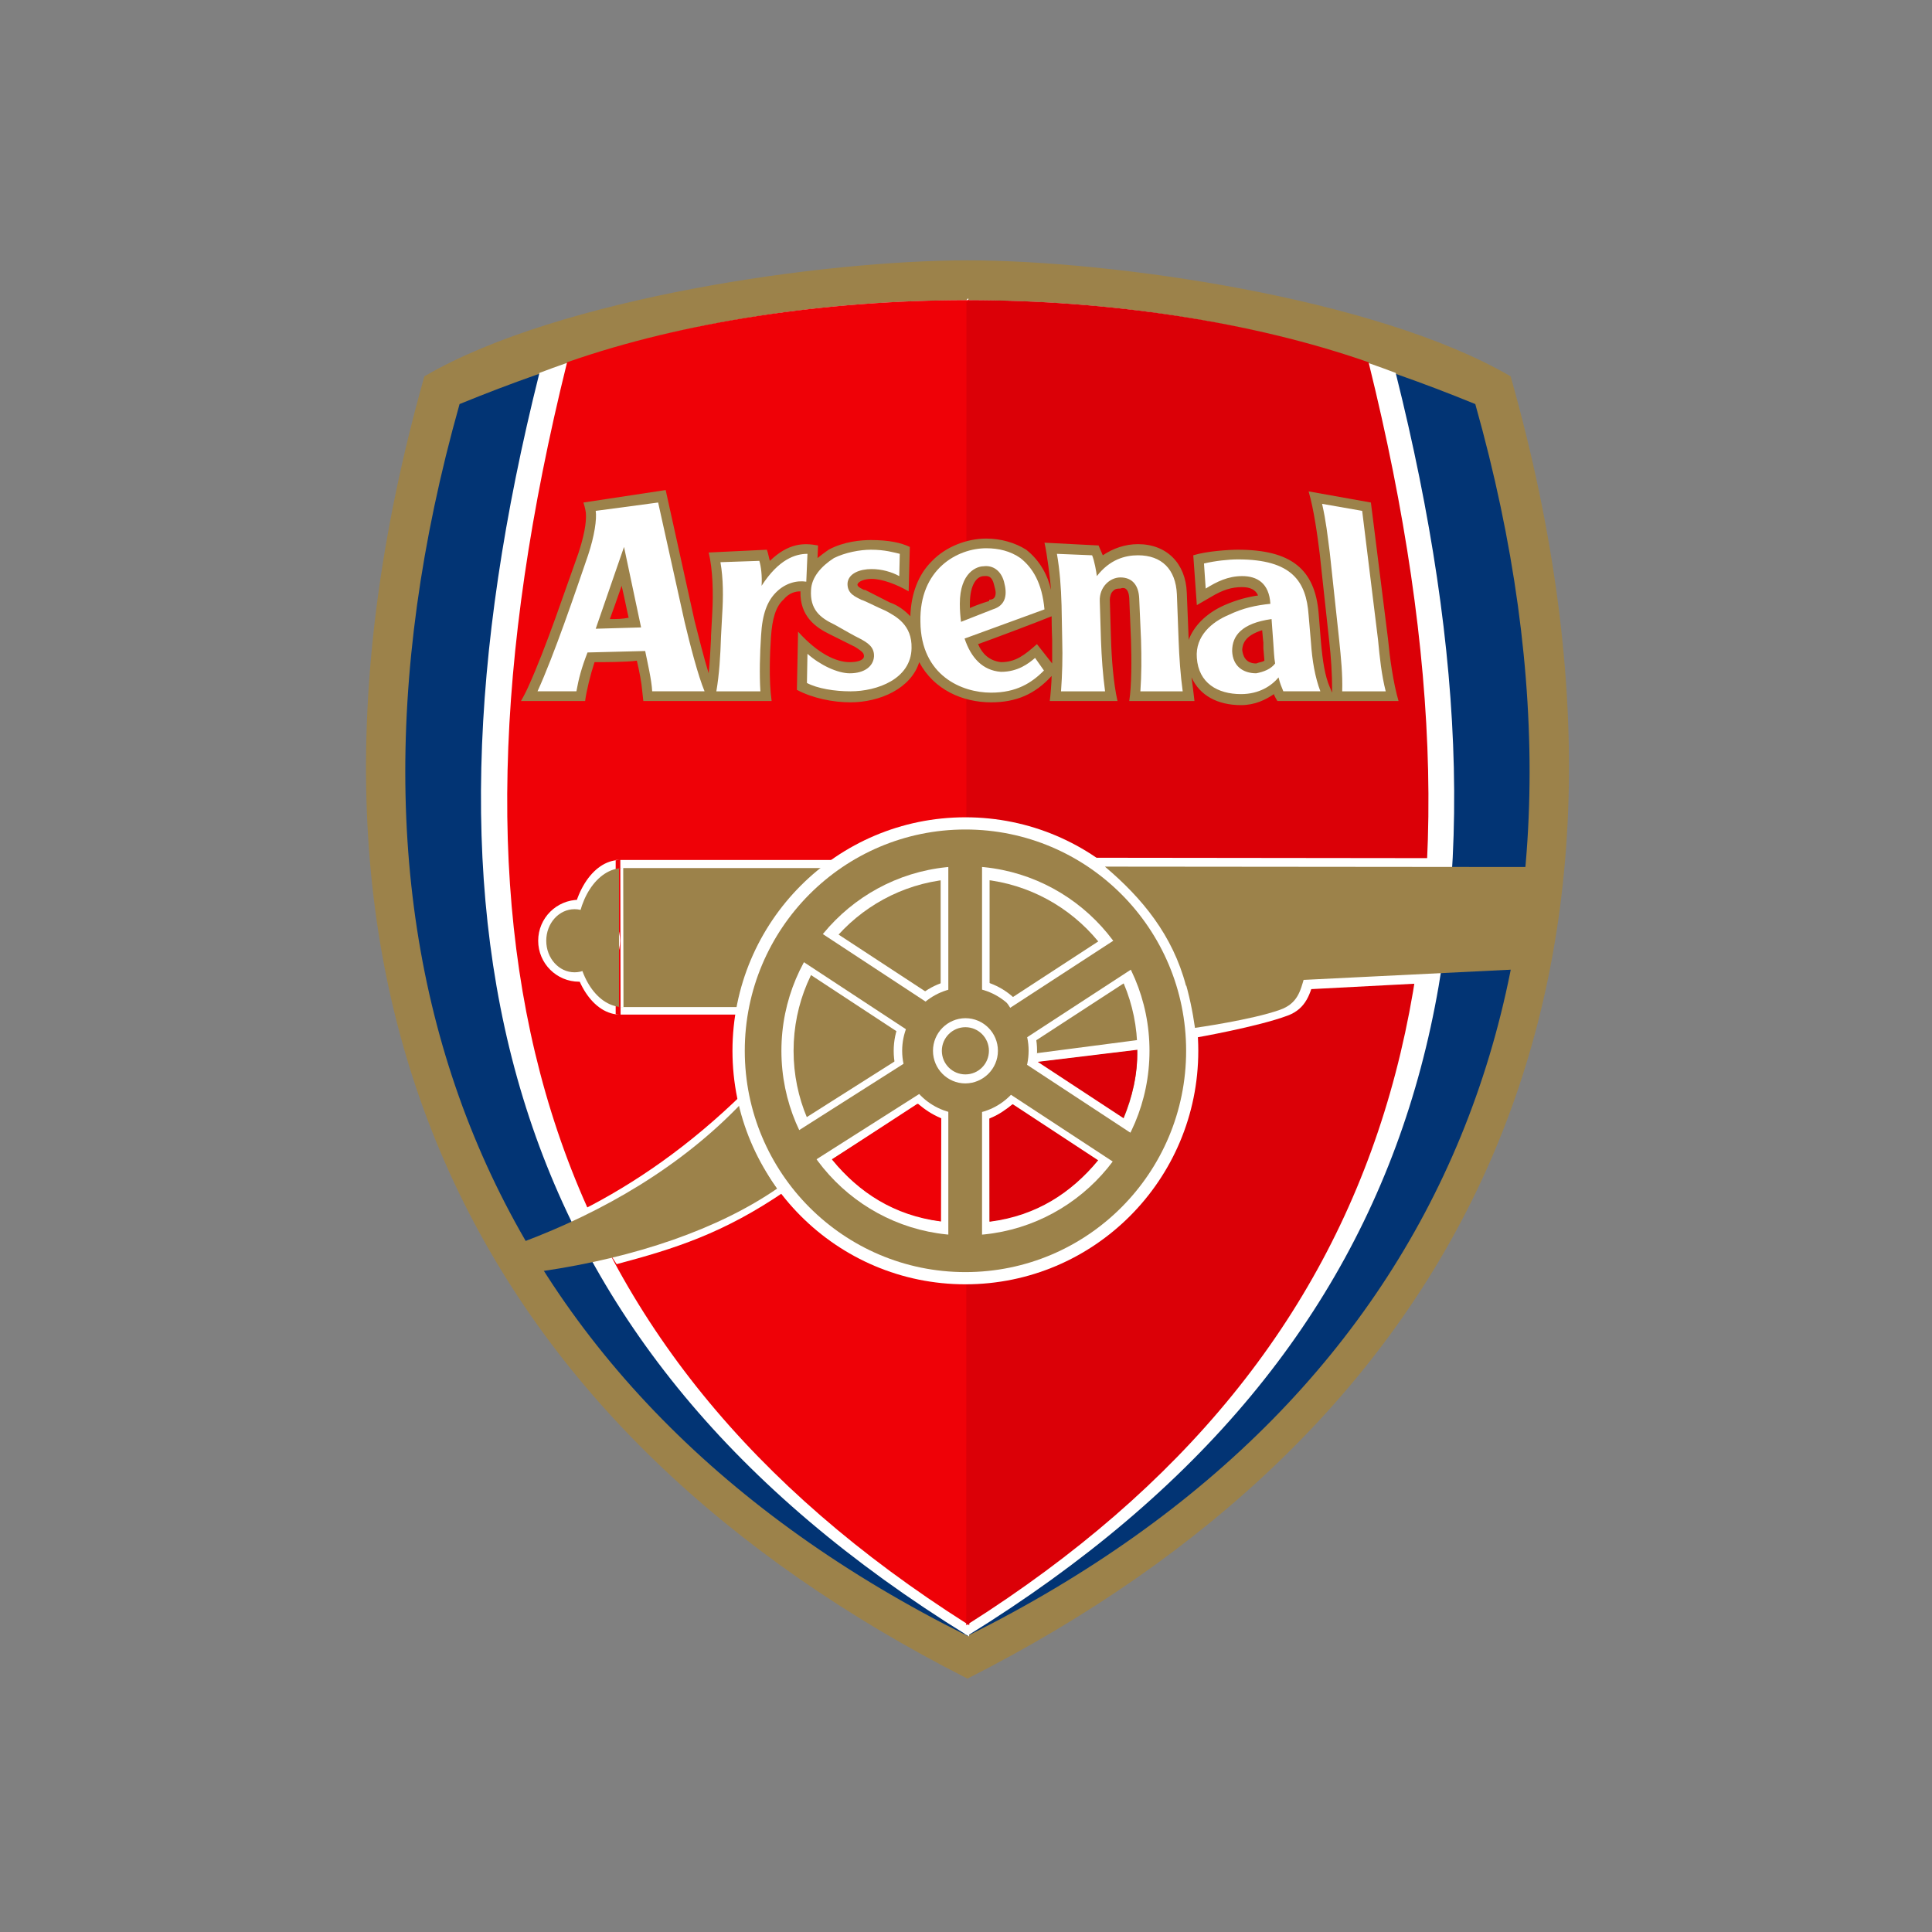 <svg width="512" height="512" viewBox="0 0 512 512" xmlns="http://www.w3.org/2000/svg" xmlns:sketch="http://www.bohemiancoding.com/sketch/ns"><rect x="0" y="0" width="512" height="512" fill="#808080" stroke="none"/><title>arsenal</title><desc>Created with Sketch.</desc><g sketch:type="MSShapeGroup" fill="none"><path d="M256.397 69.392c-37.96 0-107.955 9.839-143.601 30.606-46.932 166.702 16.895 280.063 143.601 344.404 126.707-64.342 190.534-178.264 143.601-344.403-35.682-20.768-105.642-30.607-143.601-30.607z" id="Shape" stroke="#9C824A" stroke-width=".793" fill="#9C824A"/><path d="M256.397 80.11c-37.293 0-79.284 4.779-134.278 27.268-40.939 145.513 6.555 262.142 134.278 325.709 127.723-63.567 175.181-180.197 134.243-325.709-54.994-22.489-96.949-27.268-134.243-27.268z" id="Shape" stroke="#023474" stroke-width=".793" fill="#023474"/><path d="M256.222 79.969c-37.119 0-76.971 5.516-112.933 19.151-37.293 148.992-9.778 257.784 113.143 333.861l-.21-353.013zm.21 353.013c122.921-76.078 150.401-184.869 113.107-333.861-35.961-13.635-75.779-19.151-112.896-19.151l-.21 353.013z" id="Shape" stroke="#fff" stroke-width=".793" fill="#fff"/><path d="M256.433 79.935c-37.329 0-75.113 5.657-105.817 16.374-38.626 156.161-7.607 261.614 105.852 333.685l-.035-350.059z" id="Shape" stroke="#EF0107" stroke-width=".793" fill="#EF0107"/><path d="M256.503 79.935c37.328 0 75.113 5.657 105.852 16.374 38.626 156.161 7.606 261.614-105.886 333.685l.035-350.059z" id="Shape" stroke="#DB0007" stroke-width=".793" fill="#DB0007"/><path d="M208.204 315.58c-16.473 11.317-29.582 15.392-44.794 19.433l-9.183-14.302c13.986-7.097 28.461-16.972 43.042-31.273 1.227 13.878 7.675 23.717 10.935 26.142z" id="Shape" fill="#fff"/><path d="M205.96 314.983c-15.632 10.752-37.399 18.237-62.32 21.891l-5.082-7.73c21.345-8.014 41.955-19.96 57.938-36.756 2.419 10.752 6.099 17.886 9.463 22.595z" id="Shape" fill="#9C824A"/><path d="M164.321 249.307c0 6.009-4.836 10.858-10.83 10.858s-10.866-4.849-10.866-10.858 4.872-10.857 10.866-10.857 10.83 4.848 10.83 10.857zm-1.158-21.4v40.973h32.211c2.103-13.74 9.884-28.323 27.514-40.973h-59.725m1.298 40.973c-7.186.105-13.109-8.926-13.214-20.241-.07-11.316 5.679-20.592 12.899-20.732h.246" id="Shape" fill="#fff"/><path d="M159.764 249.307c0 4.639-3.365 8.364-7.501 8.364s-7.501-3.724-7.501-8.364c0-4.639 3.365-8.363 7.501-8.363 4.136-.001 7.501 3.724 7.501 8.363zm4.276-19.256v36.825h31.966c2.523-12.228 8.728-25.23 24.219-36.825h-56.185m1.191 36.825c-6.765.141-12.303-8.011-12.407-18.167-.07-10.155 5.363-18.519 12.127-18.659h.21" id="Shape" fill="#9C824A"/><path d="M317.559 278.473c0 34.192-27.619 61.881-61.723 61.881-34.069 0-61.723-27.688-61.723-61.881 0-34.19 27.654-61.881 61.723-61.881 34.104 0 61.723 27.69 61.723 61.881z" id="Shape" fill="#fff"/><path d="M314.337 278.473c0 32.399-26.184 58.647-58.499 58.647-32.281 0-58.464-26.248-58.464-58.647 0-32.363 26.183-58.647 58.464-58.647 32.316-.001 58.499 26.249 58.499 58.647z" id="Shape" fill="#9C824A"/><path d="M304.627 278.473c0 27.023-21.837 48.916-48.79 48.916-26.918 0-48.755-21.893-48.755-48.916 0-27.023 21.836-48.915 48.755-48.915 26.953 0 48.79 21.892 48.79 48.915z" id="Shape" fill="#fff"/><path d="M301.403 278.473c0 25.23-20.4 45.646-45.567 45.646-25.131 0-45.53-20.417-45.53-45.646 0-25.23 20.399-45.645 45.53-45.645 25.166-.001 45.567 20.416 45.567 45.645z" id="Shape" fill="#9C824A"/><path d="M274.833 278.473c.036 10.507-8.482 19.046-18.962 19.081-10.514 0-19.032-8.538-19.032-19.045v-.036c0-10.507 8.483-19.045 18.997-19.045 10.48-.035 18.997 8.505 18.997 19.011l.001.035z" id="Shape" fill="#fff"/><path d="M272.591 278.473c0 9.278-7.467 16.797-16.719 16.797-9.253 0-16.754-7.483-16.789-16.761v-.036c0-9.276 7.501-16.797 16.754-16.797s16.755 7.485 16.755 16.762v.035z" id="Shape" fill="#9C824A"/><path d="M264.459 278.473c0 4.744-3.856 8.608-8.622 8.643-4.732 0-8.587-3.864-8.587-8.643 0-4.778 3.856-8.608 8.587-8.643 4.765-.001 8.622 3.865 8.622 8.643z" id="Shape" fill="#fff"/><path d="M262.076 278.473c0 3.443-2.769 6.254-6.239 6.254-3.435 0-6.239-2.776-6.239-6.254 0-3.442 2.804-6.253 6.239-6.253 3.434-.001 6.239 2.774 6.239 6.253z" id="Shape" fill="#9C824A"/><path fill="#fff" d="M249.283 231.772h12.968v30.324h-12.968z"/><path fill="#9C824A" d="M251.315 227.415h8.937v38.548h-8.937z"/><path d="M291.973 248.884l7.08 10.893-25.376 16.517-7.045-10.894 25.34-16.516z" id="Shape" fill="#fff"/><path d="M296.706 248.217l4.872 7.52-32.247 21.013-4.872-7.555 32.247-20.979z" fill="#9C824A"/><path d="M237.645 280.932l6.94 10.963-25.552 16.235-6.94-10.999 25.552-16.2z" fill="#fff"/><path d="M241.992 280.3l4.802 7.59-32.456 20.627-4.803-7.59 32.457-20.627z" fill="#9C824A"/><path fill="#fff" d="M249.283 295.868h12.968v30.323h-12.968z"/><path fill="#9C824A" d="M251.315 291.545h8.937v38.512h-8.937z"/><path d="M243.184 292.634c1.753 1.475 3.68 2.811 6.099 3.83l-.07 27.057c-12.233-1.581-21.486-7.625-28.496-16.233l22.503-14.654" stroke="#EF0107" stroke-width=".311" fill="#EF0107"/><path d="M268.454 292.74c-1.788 1.441-3.681 2.811-6.099 3.795l.035 27.058c12.233-1.581 21.487-7.625 28.497-16.234l-22.467-14.617" stroke="#DB0007" stroke-width=".311" fill="#DB0007"/><path d="M274.588 281.39l26.778-3.234c.21 6.711-1.402 12.615-3.681 18.273l-23.168-15.039" fill="#DB0007"/><path d="M274.624 281.284l.246-2.037 26.429-3.443c.105 1.23.035 1.686 0 2.248l-26.675 3.233z" stroke="#fff" stroke-width=".311" fill="#fff"/><path d="M313.74 258.971h34.665c-1.087 4.11-2.139 8.292-7.117 10.155-7.956 2.988-24.464 5.869-24.464 5.869-.316-4.534-1.332-10.684-3.084-16.024zm-24.149-31.661l90.569.105-3.189 33.171-61.864 3.234c-3.33-14.829-14.582-28.99-25.516-36.51z" fill="#fff"/><path d="M292.815 229.664l115.631.105-4.417 27.024-89.729 4.428c-3.541-13.424-11.636-23.228-21.486-31.556zm20.925 29.307h31.93c-1.051 3.653-1.788 6.992-6.484 8.643-7.465 2.671-22.502 4.779-22.502 4.779-.631-4.391-1.543-8.855-2.944-13.422zm-35.05-79.838c0 1.476-.315 5.517-.49 6.641h17.946c-1.088-4.78-1.579-11.421-1.718-16.551 0 .351-.315-10.296-.315-10.296 0-.738.315-1.862.77-2.213.632-.738 1.263-.738 2.034-.738.77-.351 2.173-.351 2.348 2.566l.456 11.034c.175 5.165.175 12.159-.456 16.2h17.28c-.141-1.476-.631-5.166-.771-6.255 2.173 4.779 6.87 7.344 13.109 7.344 3.715 0 6.554-1.442 8.728-2.917 0 .351.912 1.829.912 1.829h32.106c-1.402-4.78-2.314-11.421-2.804-16.551l-4.522-36.053-16.509-2.952c1.403 4.779 2.35 11.772 2.944 16.551l2.523 23.192c.456 4.041.772 8.469.772 13.247v.351l-.632-1.476c-1.261-2.952-1.858-6.606-2.349-12.123l-.596-7.379c-.946-11.772-7.325-16.903-21.381-16.903-2.313 0-8.237.351-11.846 1.476l.946 13.212 3.751-2.179c3.12-1.862 5.433-2.6 8.236-2.6 2.209 0 3.611.739 4.242 2.214-2.663.386-5.609 1.124-8.902 2.565-4.978 2.213-8.097 5.551-9.499 9.206v-.351l-.491-12.159c-.279-7.731-5.292-12.861-12.934-12.861-3.399 0-6.52 1.089-9.323 2.952l-.491-1.125-.631-1.476-14.336-.738c.631 2.6 1.578 9.945 1.718 12.511-.772-3.655-2.805-7.696-6.556-10.648-2.943-1.862-6.694-2.952-10.584-2.952-5.294 0-10.761 2.213-14.336 5.903-3.75 3.654-5.609 8.82-5.783 14.689-1.401-1.476-3.259-2.917-5.433-3.654l-6.555-3.338h-.315c-1.542-.739-1.717-1.09-1.717-1.442.176-.738 1.717-1.476 3.751-1.476 2.804 0 6.695 1.476 9.814 3.304l.315-11.772c-2.349-1.125-5.608-1.828-10.305-1.828-2.489 0-7.15.351-11.216 2.565-1.087.738-2.034 1.476-2.944 2.214l.14-3.339c-3.75-.703-7.781-.703-12.759 4.077-.175-.387-.491-2.214-.806-2.952l-15.422.738c1.086 4.393 1.261 10.648.946 16.165l-.315 5.903v.738c-.176 2.952-.315 6.254-.631 9.206-1.262-4.077-2.629-9.593-3.751-13.985l-7.64-34.577-21.802 3.303c.14.351.455 1.476.631 2.565.141 1.476.141 4.428-1.892 10.682-3.575 9.911-8.553 25.02-13.389 35.667-.631 1.476-1.892 3.69-1.892 3.69h16.999c.316-2.566 1.402-6.993 2.489-10.296 2.349 0 8.413 0 11.215-.387.631 2.6 1.262 5.903 1.438 8.117l.28 2.566h33.999c-.771-5.517-.456-12.862-.175-16.938.315-4.779 1.261-8.082 3.295-9.91 1.542-1.862 3.259-2.213 4.521-2.213-.175 6.606 4.031 9.558 7.781 11.385l6.694 3.337c2.349 1.476 2.349 1.828 2.349 2.566-.14 1.089-2.034 1.476-3.75 1.476-3.575 0-8.413-2.214-13.705-8.082l-.315 15.426c4.206 2.213 9.499 3.303 14.196 3.303 7.781 0 16.053-3.655 18.226-10.648 3.89 7.344 11.531 10.648 19.032 10.648 6.693.006 11.67-2.174 16.052-6.987zm-117.068-15.076c.946-2.565 1.716-4.779 3.119-8.82.946 4.041 1.401 6.607 1.858 8.469-1.858.351-2.804.351-4.977.351zm95.407-4.041c0-5.13 1.858-7.344 3.716-7.344.631 0 2.033-.387 2.663 2.213.315 1.089.455 1.828.455 2.179 0 1.476-.77 1.862-1.716 1.862v.351s-2.629.738-5.118 1.862v-1.124zm17.77 10.682c-3.296 2.917-5.643 4.779-9.533 4.779-3.119-.387-4.978-2.214-6.064-4.779 3.26-1.124 15.878-5.903 19.488-7.379 0 2.952.141 6.254.141 6.254v6.255l-4.031-5.13zm58.113 5.131c-2.943 0-3.575-2.214-3.715-3.655.14-1.476.596-3.69 5.292-5.165.141 1.828.315 3.303.315 3.303v1.475l.28 3.303c-.595.387-1.365.387-2.172.739z" fill="#9C824A"/><path d="M238.451 146.77c-1.542-.351-3.89-1.089-7.64-1.089-2.944 0-6.835.738-9.815 2.214-3.435 2.213-5.924 5.13-6.064 8.469-.315 5.13 2.349 7.344 6.239 9.171 2.629 1.476 5.152 2.952 6.695 3.69 2.033 1.089 3.89 2.213 3.75 4.779-.175 2.566-2.523 4.428-6.414 4.428-3.26 0-7.922-2.213-11.216-5.166l-.14 7.731c2.804 1.476 7.325 2.213 11.531 2.213 7.15 0 16.053-3.303 16.193-11.421.175-6.254-4.205-8.469-6.834-9.91-2.664-1.124-5.328-2.599-6.554-2.952-1.262-.738-3.751-1.475-3.575-4.428.28-2.565 3.26-3.69 6.379-3.69 2.629 0 5.293.738 7.325 1.862m-63.897-19.501l-16.544 2.213c.316 2.214-.315 6.607-2.033 11.772-3.399 9.91-9.008 26.46-13.39 36.052h10.306c.596-3.337 1.367-6.254 2.944-10.295l15.282-.387c.596 2.952 1.717 7.731 1.858 10.682h13.88c-1.717-4.076-3.89-12.51-5.292-18.413l-7.012-31.625zm-16.544 33.453l7.501-21.681 4.522 21.33-12.023.351zm56.117-19.853l-.315 7.379c-2.489-.386-5.608.351-8.096 2.917-2.174 2.213-3.575 5.517-3.89 11.421-.316 4.779-.456 10.296-.176 14.723h-11.673c.771-4.427 1.087-9.558 1.227-14.371l.315-5.869c.315-4.779.315-9.558-.455-13.985l10.305-.351c.456 1.476.771 4.041.597 6.606 4.521-6.995 8.902-8.47 12.162-8.47m147-11.386l-10.621-1.862c1.087 4.815 1.402 8.118 2.034 12.896l2.49 23.158c.49 4.779.946 9.207.805 13.634h11.532c-1.122-4.427-1.577-8.855-2.034-13.634m-51.769 13.633c-.597-4.427-.913-8.855-1.088-13.634l-.455-12.123c-.315-6.641-4.065-10.295-10.305-10.295-3.399 0-7.466 1.089-10.9 5.516-.14-1.124-.631-4.041-1.261-5.516l-9.323-.387c.77 4.428 1.086 8.82 1.226 13.599l.176 9.206c.14 4.779 0 9.207-.315 13.634h11.672c-.597-4.427-.912-8.855-1.087-13.634l-.315-10.295c-.14-3.69 2.664-6.255 5.468-6.255 3.259 0 4.836 2.213 4.978 5.517l.49 11.034c.141 4.779.141 9.207-.175 13.634" fill="#fff"/><path d="M349.912 183.209c-1.401-3.69-2.173-8.117-2.489-12.896l-.632-7.345c-.631-8.82-4.345-14.723-18.716-14.723-2.489 0-6.064.387-9.007 1.089l.455 6.641c2.943-1.828 5.924-3.303 9.674-3.303 3.89 0 7.15 1.828 7.466 7.344-3.751.387-7.186 1.089-11.076 2.952-4.346 1.828-8.868 5.517-8.413 11.385.455 6.641 5.467 9.593 11.707 9.593 4.836 0 8.096-2.213 9.954-4.427.315 1.475.806 2.565 1.261 3.69h9.815zm-17-4.779c-3.436 0-6.238-1.862-6.379-5.903 0-4.041 2.489-7.344 10.445-8.469l.456 6.255c.175 2.213.175 3.69.49 5.517-1.12 1.475-2.979 2.213-5.012 2.599zm-62.495-30.536c-2.663-1.862-5.782-2.6-9.042-2.6-7.641 0-17.771 5.517-17.456 19.503.14 14.337 11.076 18.764 18.717 18.764 6.694 0 10.761-2.566 14.019-5.869l-2.349-3.338c-1.716 1.476-4.521 3.69-9.043 3.69-4.837-.351-7.922-3.69-9.639-8.82l21.171-7.731c-.631-6.992-3.119-11.033-6.379-13.598zm-7.325 13.599l-8.413 3.303c-.175-1.475-.315-2.952-.315-4.779 0-8.469 4.662-9.944 6.238-9.944 2.49-.351 4.663 1.124 5.467 4.076.913 3.304.598 6.255-2.978 7.345zm-49.876 95.791l7.115-10.858 25.307 16.586-7.116 10.893-25.306-16.62z" fill="#fff"/><path d="M210.867 253.559l4.907-7.52 32.141 21.118-4.907 7.521-32.141-21.119z" fill="#9C824A"/><path d="M267.228 291.861l7.115-10.894 25.306 16.621-7.115 10.894-25.306-16.621z" fill="#fff"/><path d="M264.879 288.136l4.907-7.519 32.142 21.118-4.907 7.485-32.142-21.085z" fill="#9C824A"/></g></svg>